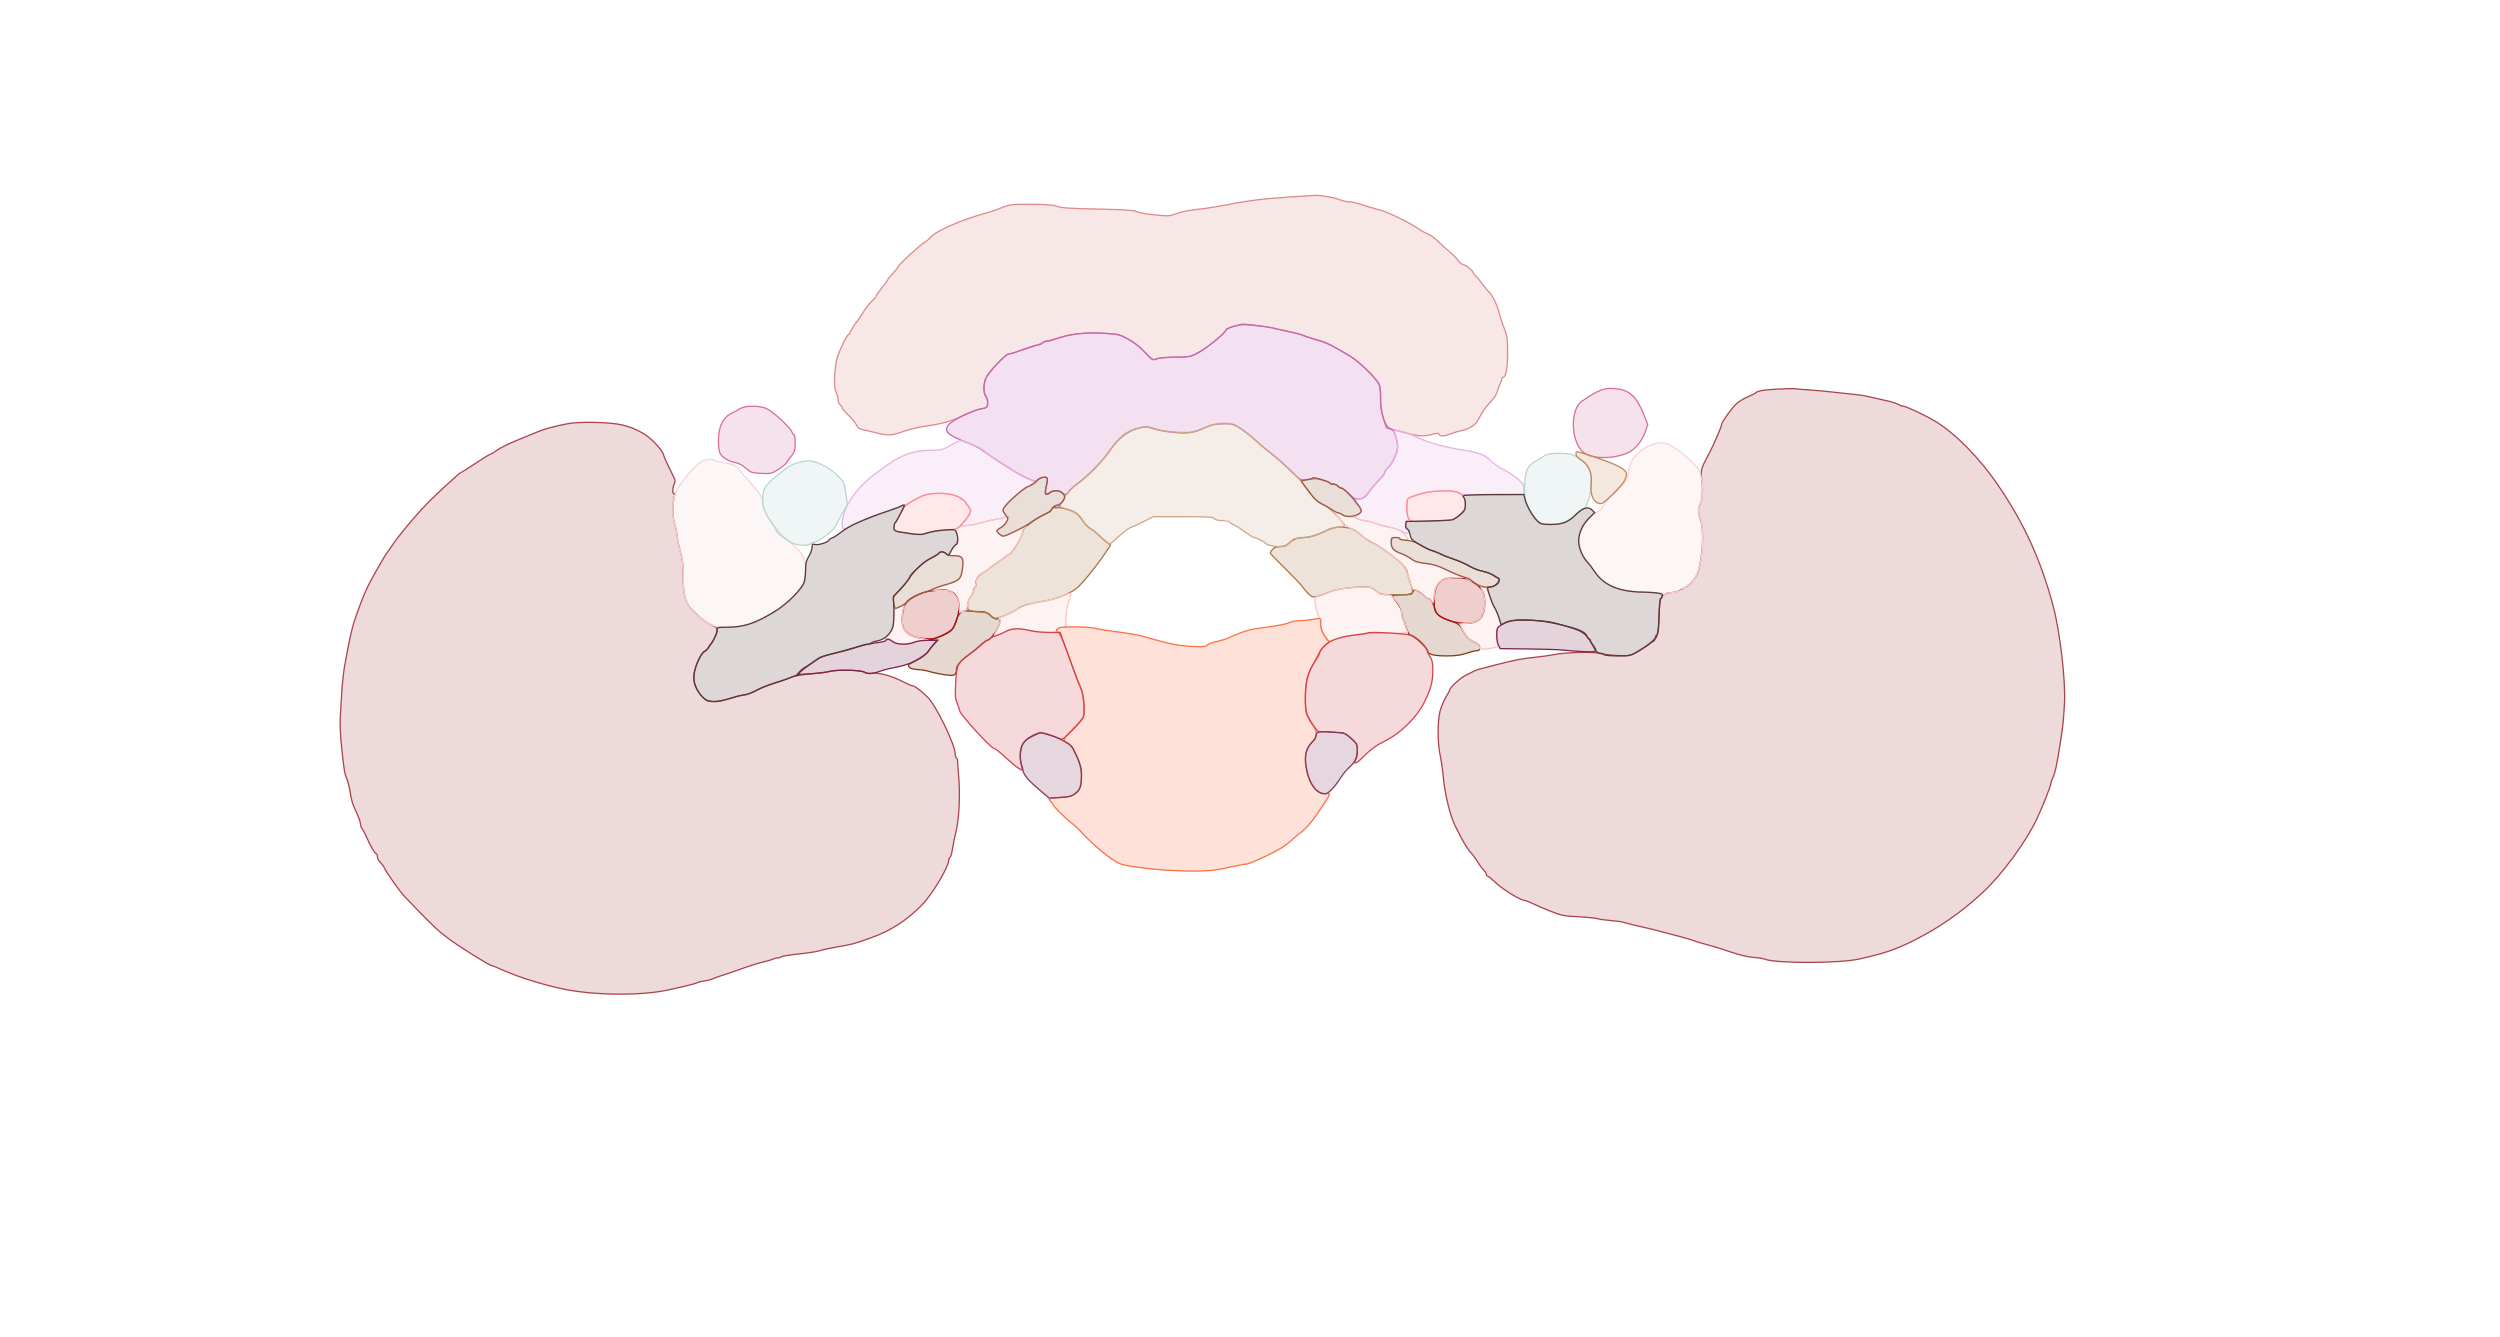 <svg xmlns="http://www.w3.org/2000/svg" width="1921" height="1027" viewBox="0 0 1921 1027" version="1.1">
    <path class="svg-region-V" d="M 988 151.566 C 967.931 152.971, 958.160 154.282, 936.500 158.477 C 932.100 159.329, 924 160.511, 918.500 161.103 C 913 161.695, 906.401 163.077, 903.837 164.175 C 900.080 165.783, 897.843 166.060, 892.337 165.599 C 881.948 164.728, 874.720 163.522, 872.472 162.284 C 871.194 161.580, 860.471 160.974, 843.472 160.644 C 822.613 160.240, 815.508 159.767, 812.124 158.561 C 808.857 157.395, 803.720 157, 791.844 157 C 777.109 157, 775.501 157.185, 769.970 159.513 C 766.686 160.895, 761.637 162.644, 758.750 163.401 C 739.735 168.382, 717.499 178.134, 714.684 182.727 C 714.235 183.459, 712.210 185.111, 710.184 186.398 C 705.915 189.109, 690 203.837, 690 205.077 C 690 205.537, 688.206 207.845, 686.012 210.207 C 683.819 212.568, 682.019 214.796, 682.012 215.158 C 682.006 215.520, 679.975 218.303, 677.500 221.341 C 675.025 224.379, 673 227.257, 673 227.736 C 673 228.216, 671.387 230.158, 669.415 232.054 C 667.443 233.949, 664.661 237.525, 663.233 240 C 661.805 242.475, 660.032 245.175, 659.293 246 C 657.126 248.422, 653 255.007, 653 256.044 C 653 256.570, 652.604 257, 652.119 257 C 650.714 257, 643.703 271.973, 642.772 276.960 C 640.855 287.235, 640.683 297.813, 642.376 301.379 C 643.269 303.262, 644 305.917, 644 307.279 C 644 308.641, 644.675 310.315, 645.500 311 C 646.325 311.685, 647 312.718, 647 313.297 C 647 313.876, 649.173 316.410, 651.828 318.930 C 654.484 321.449, 657.301 324.858, 658.088 326.505 C 659.185 328.800, 660.452 329.684, 663.510 330.288 C 665.704 330.721, 670.200 331.786, 673.500 332.654 C 681.981 334.884, 685.529 334.726, 693.500 331.759 C 697.350 330.326, 703.875 328.642, 708 328.017 C 724.869 325.463, 730.971 323.814, 740.101 319.344 C 745.239 316.829, 751.480 314.482, 753.971 314.129 C 758.214 313.527, 758.520 313.277, 758.819 310.172 C 758.996 308.333, 758.440 305.794, 757.569 304.464 C 755.617 301.485, 755.548 295.318, 757.418 290.872 C 759.198 286.639, 772.763 272, 774.906 272 C 776.965 272, 797.690 265.201, 801.154 263.388 C 802.614 262.625, 804.646 262, 805.668 262 C 806.691 262, 809.997 261.066, 813.014 259.924 C 821.656 256.654, 833.952 255.279, 847.607 256.056 C 859.042 256.707, 859.987 256.930, 866.927 260.620 C 871.856 263.241, 875.838 266.342, 879.197 270.176 C 884.935 276.723, 885.619 277.108, 889 275.684 C 890.375 275.105, 896.680 274.573, 903.012 274.501 C 913.997 274.377, 914.807 274.220, 920.710 271.074 C 927.340 267.540, 942 255.492, 942 253.576 C 942 252.939, 944.819 251.667, 948.264 250.749 C 953.529 249.346, 956.120 249.239, 964.514 250.075 C 970.006 250.622, 975.850 251.452, 977.500 251.919 C 979.150 252.386, 984.325 253.539, 989 254.481 C 993.675 255.422, 998.625 256.651, 1000 257.212 C 1003.720 258.728, 1013.079 261.712, 1016.500 262.472 C 1018.150 262.839, 1022.425 264.873, 1026 266.992 C 1029.575 269.111, 1034.900 272.255, 1037.834 273.979 C 1043.846 277.510, 1057.076 290.312, 1059.442 294.889 C 1060.529 296.990, 1060.939 300.261, 1060.799 305.701 C 1060.650 311.444, 1061.208 315.517, 1062.915 321.153 L 1065.234 328.805 1069.867 329.962 C 1072.415 330.599, 1077.724 331.992, 1081.664 333.060 C 1090.013 335.321, 1094.199 335.473, 1100.652 333.750 C 1104.396 332.750, 1105.416 332.750, 1105.749 333.750 C 1106.312 335.435, 1109.976 335.326, 1114.364 333.492 C 1116.348 332.663, 1120.139 331.520, 1122.788 330.952 C 1129.175 329.582, 1133.567 326.791, 1135.729 322.727 C 1139.402 315.825, 1141.622 312.637, 1145.649 308.477 C 1147.932 306.121, 1150.111 302.769, 1150.494 301.029 C 1150.876 299.289, 1151.818 296.658, 1152.588 295.183 C 1153.358 293.707, 1153.990 291.938, 1153.994 291.250 C 1153.997 290.563, 1154.395 290, 1154.879 290 C 1157.172 290, 1158.475 283.050, 1158.439 271 C 1158.408 260.429, 1158.061 257.681, 1156.193 253.194 C 1154.979 250.275, 1153.564 246.225, 1153.051 244.194 C 1150.823 235.384, 1147.718 228.284, 1144.663 225.015 C 1142.857 223.082, 1140.079 219.700, 1138.491 217.500 C 1136.902 215.300, 1134.792 212.772, 1133.801 211.883 C 1132.811 210.993, 1132 210.004, 1132 209.684 C 1132 208.237, 1127.140 204.073, 1124.752 203.474 C 1123.296 203.109, 1121.341 201.643, 1120.407 200.218 C 1119.473 198.792, 1117.537 196.634, 1116.104 195.422 C 1111.641 191.646, 1107.635 188.030, 1104 184.494 C 1102.075 182.622, 1098.700 180.351, 1096.500 179.447 C 1094.300 178.543, 1091.150 176.791, 1089.500 175.553 C 1084.398 171.728, 1066.789 163.089, 1061 161.572 C 1057.975 160.780, 1054.150 159.697, 1052.500 159.166 C 1042.013 155.794, 1038.895 155, 1036.150 155 C 1034.455 155, 1031.590 154.373, 1029.784 153.606 C 1025.468 151.773, 1015.391 149.965, 1010.440 150.135 C 1008.273 150.209, 998.175 150.853, 988 151.566" stroke="#dd8a8a" fill="#dd8a8a" fill-opacity="0.2" fill-rule="evenodd"/><path class="svg-region-SV" d="M 947.750 250.794 C 944.587 251.674, 942 252.915, 942 253.551 C 942 255.439, 928.433 266.660, 921.383 270.603 C 914.925 274.214, 914.703 274.259, 902.674 274.412 C 895.006 274.509, 889.659 275.034, 888.229 275.829 C 886.120 277.003, 885.512 276.630, 879.729 270.621 C 876.008 266.755, 870.760 262.661, 866.694 260.452 C 860.253 256.953, 859.236 256.718, 847.736 256.063 C 834.138 255.289, 822.244 256.605, 812.595 259.952 C 809.347 261.078, 805.689 262, 804.467 262 C 803.245 262, 801.685 262.675, 801 263.500 C 800.315 264.325, 799.023 264.998, 798.128 264.995 C 796.307 264.990, 788.908 267.323, 781.815 270.140 C 779.238 271.163, 776.257 272, 775.192 272 C 772.663 272, 759.507 285.850, 757.522 290.602 C 755.557 295.304, 755.546 302.689, 757.500 304.643 C 759.073 306.216, 759.489 310.722, 758.235 312.600 C 757.831 313.205, 755.681 313.937, 753.457 314.227 C 751.233 314.517, 745.030 316.887, 739.673 319.493 C 729.142 324.616, 725.895 328.066, 727.965 331.934 C 729.030 333.925, 735.693 337.417, 745.253 340.993 C 748.312 342.138, 752.319 344.172, 754.157 345.513 C 764.478 353.044, 781.083 363.597, 787.299 366.576 C 794.595 370.073, 797 370.698, 797 369.098 C 797 367.746, 802.522 366.086, 803.993 366.996 C 804.803 367.496, 805.039 368.746, 804.637 370.394 C 804.287 371.827, 803.764 374.012, 803.476 375.250 C 803.188 376.488, 803.386 378.157, 803.915 378.960 C 804.747 380.222, 805.135 380.188, 806.768 378.710 C 809.100 376.599, 814.324 376.480, 816 378.500 C 817.720 380.573, 819.729 380.376, 820.995 378.009 C 821.581 376.914, 824.634 374.134, 827.780 371.831 C 835.675 366.052, 847.894 353.631, 852.335 346.871 C 857.641 338.796, 864.608 332.665, 871.338 330.146 C 878.034 327.641, 881.534 327.471, 886.730 329.399 C 892.562 331.562, 907.456 333.298, 913.599 332.531 C 916.632 332.152, 922.006 330.488, 925.541 328.834 C 930.777 326.384, 933.410 325.796, 939.735 325.663 C 947.110 325.508, 947.778 325.683, 953.022 329.135 C 956.060 331.135, 961.469 335.421, 965.044 338.660 C 968.618 341.899, 973.333 345.870, 975.521 347.484 C 979.750 350.603, 984.892 355.172, 993.931 363.843 C 999.386 369.076, 999.592 369.172, 1004 368.514 C 1006.475 368.145, 1009.400 367.838, 1010.500 367.833 C 1013.632 367.818, 1022 370.245, 1022 371.168 C 1022 371.626, 1023.070 372, 1024.378 372 C 1025.685 372, 1027.315 372.675, 1028 373.500 C 1028.685 374.325, 1029.877 375, 1030.649 375 C 1031.421 375, 1034.081 377.028, 1036.559 379.507 C 1040.714 383.661, 1041.361 383.966, 1044.844 383.409 C 1047.910 382.919, 1049.226 381.928, 1051.828 378.152 C 1053.592 375.594, 1057.052 371.498, 1059.517 369.051 C 1061.983 366.604, 1064 363.972, 1064 363.202 C 1064 362.432, 1065.327 360.563, 1066.948 359.048 C 1070.091 356.112, 1073.999 347.182, 1073.999 342.932 C 1074 341.519, 1073.338 338.135, 1072.530 335.412 C 1071.369 331.504, 1070.447 330.230, 1068.154 329.364 C 1064.029 327.807, 1060.659 316.864, 1060.819 305.543 C 1060.885 300.853, 1060.423 296.584, 1059.709 295.303 C 1056.109 288.836, 1042.850 276.392, 1035.002 272.115 C 1033.372 271.227, 1029.161 268.852, 1025.643 266.837 C 1022.126 264.822, 1015.734 262.188, 1011.440 260.983 C 1007.146 259.778, 1002.253 258.204, 1000.566 257.485 C 998.880 256.765, 993.675 255.410, 989 254.473 C 984.325 253.536, 979.150 252.391, 977.500 251.930 C 974.725 251.154, 956.078 248.878, 954.289 249.097 C 953.855 249.150, 950.913 249.913, 947.750 250.794 M 810 389 C 808.827 389.758, 809.086 389.973, 811.191 389.985 C 812.671 389.993, 814.160 389.550, 814.500 389 C 815.289 387.723, 811.976 387.723, 810 389" stroke="#c666b5" fill="#c666b5" fill-opacity="0.2" fill-rule="evenodd"/><path class="svg-region-AAB" d="M 1085.513 454.958 C 1084.937 456.773, 1084.038 457, 1077.433 457 C 1073.345 457, 1070 457.415, 1070 457.923 C 1070 458.431, 1071.058 460.119, 1072.351 461.673 C 1075.511 465.472, 1077 468.442, 1077 470.948 C 1077 472.091, 1077.394 473.809, 1077.876 474.764 C 1078.357 475.719, 1079.544 479.054, 1080.513 482.176 C 1081.843 486.463, 1082.828 487.991, 1084.537 488.420 C 1087.337 489.123, 1097 498.295, 1097 500.249 C 1097 502.757, 1101.828 504, 1111.572 504 C 1118.487 504, 1122.589 503.459, 1126.740 502 C 1129.870 500.900, 1133.459 500, 1134.715 500 C 1136.230 500, 1136.995 499.410, 1136.985 498.250 C 1136.962 495.675, 1135.946 494.642, 1131.500 492.674 C 1128.398 491.300, 1126.811 489.622, 1124.433 485.201 C 1121.491 479.732, 1121.078 479.398, 1114.284 477 C 1105.784 473.999, 1103.258 471.903, 1102.368 467.113 C 1101.783 463.959, 1098.857 460.009, 1097.097 459.995 C 1096.769 459.993, 1095.124 458.700, 1093.441 457.123 C 1089.181 453.130, 1086.340 452.354, 1085.513 454.958 M 738.234 470.734 C 736.988 471.724, 735.481 474.296, 734.886 476.451 C 734.291 478.606, 733.077 481.479, 732.189 482.834 C 730.601 485.257, 722.389 489.552, 716.500 491.038 L 713.500 491.795 716.937 491.898 L 720.374 492 717.848 494.750 C 716.459 496.262, 714.397 498.850, 713.268 500.500 C 712.138 502.150, 708.244 505.075, 704.615 507 C 700.986 508.925, 698.020 510.725, 698.024 511 C 698.052 513.090, 700.439 514.265, 705.130 514.498 C 708.084 514.644, 711.850 515.235, 713.500 515.810 C 717.216 517.105, 727.730 519, 731.203 519 C 733.802 519, 735 517.421, 735 513.995 C 735 511.461, 739.316 506.559, 744.865 502.789 C 747.414 501.057, 751.295 497.921, 753.490 495.820 C 755.684 493.719, 757.962 492, 758.553 492 C 762.037 492, 770.502 477.546, 767.944 475.965 C 767.249 475.536, 766.186 475.375, 765.580 475.608 C 764.974 475.840, 762.993 474.673, 761.178 473.015 C 758.400 470.478, 757.054 469.998, 752.688 469.989 C 749.835 469.983, 745.925 469.744, 744 469.457 C 741.532 469.090, 739.832 469.466, 738.234 470.734" stroke="#7f3c1a" fill="#7f3c1a" fill-opacity="0.2" fill-rule="evenodd"/><path class="svg-region-APB" d="M 808 391.525 C 808 392.363, 806.763 393.500, 805.250 394.051 C 797.758 396.780, 786 405.551, 786 408.410 C 786 411.608, 777.397 425.911, 775.439 425.969 C 774.855 425.986, 773.469 426.846, 772.360 427.879 C 771.251 428.913, 768.578 430.889, 766.421 432.272 C 764.265 433.654, 761.600 435.621, 760.500 436.642 C 759.400 437.664, 756.828 439.382, 754.783 440.459 C 751.263 442.316, 749.195 446.167, 749.838 449.675 C 749.956 450.321, 749.591 451.135, 749.027 451.484 C 748.462 451.833, 748 453.010, 748 454.101 C 748 455.191, 747.155 456.991, 746.121 458.100 C 743.898 460.486, 742.645 466.867, 744.063 468.576 C 744.611 469.237, 748.246 469.958, 752.139 470.178 C 756.766 470.439, 759.613 471.084, 760.359 472.039 C 763.436 475.979, 764.335 476.052, 771.893 472.977 C 775.890 471.350, 780.275 469.143, 781.637 468.071 C 784.865 465.531, 791.578 463.480, 801.500 462.001 C 810.786 460.617, 820.751 456.862, 826.618 452.536 C 830.896 449.382, 841.802 436.129, 849.137 425.171 L 853.373 418.843 849.937 416.177 C 848.046 414.711, 845.375 412.345, 844 410.920 C 842.625 409.495, 839.925 407.386, 838 406.234 C 836.075 405.081, 833.628 402.657, 832.563 400.848 C 831.497 399.038, 829.516 396.529, 828.159 395.272 C 823.473 390.929, 808 388.053, 808 391.525 M 1021 406.817 C 1012.792 410.890, 1006.456 413, 1002.432 413 C 997.100 413, 993.735 414.237, 990.231 417.486 C 988.301 419.277, 986.400 420, 983.628 420 C 980.887 420, 979.182 420.637, 977.867 422.153 C 976.840 423.337, 975.995 424.575, 975.990 424.903 C 975.984 425.231, 980.822 430.265, 986.740 436.089 C 992.658 441.913, 998.516 447.988, 999.758 449.589 C 1003.669 454.630, 1004.444 455.501, 1006.690 457.374 C 1008.773 459.112, 1009.138 459.120, 1014.190 457.529 C 1017.110 456.610, 1020.400 455.443, 1021.500 454.937 C 1025.656 453.024, 1036.815 451.230, 1045.222 451.123 C 1053.556 451.017, 1054.096 451.145, 1057.354 454.006 C 1060.737 456.976, 1060.861 457, 1072.775 457 C 1086.809 457, 1086.925 456.909, 1083.874 448.278 C 1082.750 445.100, 1081.587 441.220, 1081.288 439.656 C 1080.990 438.092, 1079.325 435.392, 1077.588 433.656 C 1072.434 428.503, 1059.464 419.128, 1054.614 417.049 C 1052.133 415.985, 1048.616 413.692, 1046.801 411.954 C 1044.985 410.216, 1041.830 407.940, 1039.790 406.897 C 1035.038 404.467, 1025.813 404.428, 1021 406.817" stroke="#ac7444" fill="#ac7444" fill-opacity="0.2" fill-rule="evenodd"/><path class="svg-region-PC" d="M 933.249 326.058 C 930.910 326.519, 926.635 328.097, 923.749 329.564 C 919.318 331.817, 917.176 332.240, 910 332.279 C 901.143 332.327, 891.509 331.050, 884.248 328.865 C 880.818 327.833, 879.089 327.829, 875.290 328.845 C 864.690 331.680, 861.377 334.329, 851.326 348 C 844.291 357.570, 836.424 365.509, 827.854 371.688 C 823.532 374.804, 819.325 379.463, 817.637 383 C 817.244 383.825, 816.274 385.625, 815.482 387 C 814.073 389.448, 814.129 389.526, 818.154 390.725 C 825.679 392.967, 827.710 394.332, 831.620 399.771 C 833.754 402.740, 836.706 405.802, 838.180 406.575 C 839.655 407.347, 843.212 410.234, 846.087 412.990 C 848.961 415.745, 851.811 418, 852.421 418 C 853.031 418, 856.329 415.337, 859.749 412.083 C 863.169 408.829, 867.557 405.641, 869.501 405 C 871.446 404.358, 875.986 402.296, 879.591 400.416 L 886.145 397 908.950 397 C 928.001 397, 931.960 397.247, 933 398.500 C 933.791 399.454, 936 400, 939.063 400 C 941.714 400, 944.153 400.438, 944.483 400.973 C 944.814 401.509, 946.703 402.714, 948.682 403.653 C 950.660 404.592, 954.566 407.079, 957.362 409.180 C 960.158 411.281, 962.984 413, 963.642 413 C 964.975 413, 971.207 416.115, 972.020 417.187 C 973.128 418.650, 978.337 419.999, 982.815 419.984 C 986.579 419.971, 988.166 419.381, 990.886 416.984 C 992.748 415.343, 994.323 413.976, 994.386 413.946 C 994.448 413.916, 997.883 413.536, 1002.018 413.102 C 1007.435 412.532, 1011.690 411.289, 1017.240 408.656 C 1022.145 406.328, 1026.406 405, 1028.972 405 C 1031.226 405, 1033 404.517, 1033 403.904 C 1033 401.349, 1021.673 390.015, 1017.017 387.911 C 1012.213 385.740, 1008.256 381.712, 1002.192 372.821 C 998.856 367.929, 984.080 353.863, 975.500 347.412 C 972.750 345.344, 967.232 340.693, 963.237 337.076 C 950.851 325.862, 945.049 323.730, 933.249 326.058" stroke="#cda789" fill="#cda789" fill-opacity="0.2" fill-rule="evenodd"/><path class="svg-region-DB" d="M 1072.561 335.536 C 1073.352 338.166, 1074 341.438, 1074 342.806 C 1074 347.115, 1069.897 356.837, 1067.384 358.484 C 1066.079 359.339, 1064.393 361.493, 1063.639 363.270 C 1062.884 365.046, 1060.488 368.300, 1058.314 370.500 C 1056.140 372.700, 1052.932 376.362, 1051.186 378.638 C 1048.908 381.605, 1047.018 382.962, 1044.505 383.433 C 1040.316 384.219, 1040.149 385.130, 1043.607 388.336 C 1046.559 391.074, 1046.248 394.469, 1042.949 395.516 C 1038.663 396.877, 1042.490 399.273, 1051 400.557 C 1053.475 400.931, 1056.644 401.822, 1058.042 402.537 C 1059.441 403.252, 1063.463 404.359, 1066.980 404.996 C 1070.497 405.634, 1075.070 407.132, 1077.142 408.324 C 1080.248 410.112, 1081.135 410.261, 1082.204 409.179 C 1083.267 408.102, 1083.185 407.632, 1081.750 406.572 C 1079.587 404.974, 1079.483 401.674, 1081.542 399.965 C 1082.612 399.077, 1082.766 398.366, 1082.042 397.642 C 1081.469 397.069, 1081 393.595, 1081 389.921 C 1081 382.551, 1080.207 383.449, 1089.750 380.008 C 1098.320 376.918, 1116.009 376.207, 1121.039 378.750 C 1124.091 380.293, 1127.250 380.468, 1147.750 380.232 L 1171 379.963 1171 376.059 C 1171 372.645, 1170.404 371.641, 1166.250 368.050 C 1163.638 365.792, 1158.747 362.575, 1155.383 360.900 C 1152.018 359.226, 1147.520 356.069, 1145.387 353.885 C 1141.292 349.690, 1136.625 347.852, 1125.500 346.051 C 1108.231 343.255, 1096.324 339.853, 1086.318 334.857 C 1082.918 333.159, 1078.107 331.541, 1075.629 331.262 L 1071.122 330.754 1072.561 335.536 M 734.423 340.136 C 732.265 341.220, 728.925 342.982, 727 344.052 C 724.382 345.507, 721.559 345.997, 715.799 345.998 C 700.109 346.002, 691.105 349.760, 672.184 364.205 C 659.450 373.928, 650.718 385.543, 648.137 396.193 C 645.766 405.979, 647.044 408.260, 652.848 404.596 C 655.110 403.168, 657.406 402, 657.952 402 C 658.497 402, 661.543 400.824, 664.721 399.387 C 667.900 397.949, 674.775 395.299, 680 393.498 C 694.765 388.406, 699.642 386.391, 703.020 383.986 C 707.507 380.791, 714.317 379, 721.981 379 C 728.650 379, 738 381.390, 738 383.094 C 738 383.592, 738.689 384, 739.531 384 C 740.374 384, 741.363 384.788, 741.731 385.750 C 742.098 386.712, 743.209 388.372, 744.200 389.439 C 745.190 390.505, 746 391.802, 746 392.321 C 746 393.784, 741.785 400.293, 739.527 402.317 C 737.548 404.091, 737.646 404.123, 743.708 403.666 C 747.123 403.408, 751.848 402.518, 754.208 401.687 C 756.569 400.857, 761.763 399.647, 765.750 398.998 C 773.092 397.803, 774.558 396.538, 771.522 394.019 C 770.310 393.013, 770.265 392.375, 771.272 390.470 C 772.967 387.266, 787.692 374, 789.555 374 C 790.388 374, 792.205 373.257, 793.592 372.348 L 796.113 370.696 788.307 367.009 C 780.020 363.096, 761.182 351.166, 757 347.183 C 754.511 344.813, 752.216 343.633, 743.123 340.049 C 738.419 338.195, 738.286 338.196, 734.423 340.136" stroke="#e8b1e4" fill="#e8b1e4" fill-opacity="0.2" fill-rule="evenodd"/><path class="svg-region-IBl" d="M 716 453.987 C 711.674 454.454, 707.376 455.783, 703.151 457.959 C 695.919 461.684, 694.073 464.695, 693.320 473.999 C 692.460 484.631, 697.450 489.556, 710.171 490.632 C 716.944 491.204, 718.245 491.002, 723.777 488.520 C 731.287 485.149, 732.454 483.901, 734.992 476.524 C 738.682 465.797, 736.944 457.128, 730.568 454.464 C 726.849 452.910, 726.166 452.888, 716 453.987" stroke="#b10e0e" fill="#b10e0e" fill-opacity="0.2" fill-rule="evenodd"/><path class="svg-region-IBr" d="M 1108.190 446.026 C 1103.835 448.681, 1102 453.383, 1102 461.891 C 1102 467.858, 1102.357 469.270, 1104.509 471.829 C 1107.568 475.464, 1118.247 479.001, 1126.155 478.998 C 1136.698 478.995, 1140.764 474.587, 1140.924 462.984 C 1141.027 455.487, 1138.623 451.314, 1131.882 447.290 C 1127.127 444.452, 1125.626 444.074, 1119 444.043 C 1113.194 444.015, 1110.752 444.463, 1108.190 446.026" stroke="#b10e0e" fill="#b10e0e" fill-opacity="0.2" fill-rule="evenodd"/><path class="svg-region-MB" d="M 1027 395.129 C 1027 397.341, 1034.509 404.520, 1039.463 407.043 C 1042.233 408.453, 1046.220 411.271, 1048.321 413.304 C 1050.423 415.337, 1052.953 417, 1053.943 417 C 1055.992 417, 1071.187 427.538, 1076.304 432.506 C 1079.458 435.570, 1081.581 440.075, 1084.167 449.194 C 1084.988 452.087, 1085.842 453.026, 1088.107 453.524 C 1089.698 453.873, 1091 454.567, 1091 455.065 C 1091 455.564, 1092.912 457.216, 1095.250 458.736 C 1097.588 460.256, 1099.651 461.840, 1099.835 462.256 C 1100.610 464.003, 1102 461.633, 1102 458.563 C 1102 449.022, 1107.574 444.068, 1118.500 443.899 C 1125.222 443.795, 1125.361 443.744, 1122 442.626 C 1120.075 441.986, 1115.050 439.744, 1110.833 437.645 C 1105.258 434.869, 1101.051 433.564, 1095.415 432.865 C 1089.415 432.120, 1086.855 431.279, 1084.082 429.142 C 1082.112 427.623, 1078.593 425.775, 1076.263 425.035 C 1071.437 423.501, 1068.735 420.124, 1069.189 416.192 C 1069.449 413.945, 1070.054 413.447, 1072.853 413.179 C 1075.047 412.969, 1075.977 413.228, 1075.544 413.929 C 1075.121 414.614, 1076.166 415, 1078.441 415 C 1080.398 415, 1082 414.638, 1082 414.196 C 1082 413.754, 1080.449 411.889, 1078.553 410.052 C 1075.837 407.419, 1073.452 406.337, 1067.303 404.948 C 1063.011 403.978, 1057.700 402.488, 1055.500 401.636 C 1053.300 400.785, 1050.150 400.052, 1048.500 400.008 C 1046.850 399.965, 1044.375 399.286, 1043 398.500 C 1041.625 397.714, 1038.925 397.041, 1037 397.004 C 1035.075 396.967, 1032.626 396.276, 1031.559 395.468 C 1029.249 393.721, 1027 393.554, 1027 395.129 M 765 398.975 C 760.325 399.932, 754.056 401.455, 751.068 402.358 C 748.081 403.261, 743.988 404, 741.972 404 C 737.339 404, 733.970 406.686, 735.074 409.500 C 736.502 413.138, 736.030 416.357, 733.689 418.945 C 732.417 420.350, 730.852 422.738, 730.210 424.250 L 729.043 427 733.321 427 C 735.675 427, 738.140 427.540, 738.800 428.200 C 740.330 429.730, 740.333 434.728, 738.807 440.432 C 737.439 445.546, 735.742 446.667, 724.259 450.036 C 720.277 451.205, 716.779 452.549, 716.485 453.024 C 716.192 453.498, 719.101 453.800, 722.949 453.693 C 729.543 453.511, 730.124 453.677, 733.027 456.573 C 735.514 459.054, 736.222 460.747, 736.698 465.359 C 737.077 469.030, 737.682 470.880, 738.394 470.536 C 739.002 470.242, 740.255 469.732, 741.179 469.403 C 742.205 469.037, 743.120 467.192, 743.534 464.652 C 743.906 462.368, 744.971 459.600, 745.901 458.500 C 747.744 456.318, 749.467 451.521, 750.418 445.921 C 750.920 442.971, 751.772 441.962, 755.263 440.184 C 757.593 438.998, 761.023 436.671, 762.886 435.014 C 764.748 433.356, 766.548 431.999, 766.886 431.998 C 767.223 431.996, 769.075 430.647, 771 429 C 772.925 427.353, 774.878 426.004, 775.340 426.002 C 777.460 425.996, 785.997 411.818, 785.999 408.300 C 786 407.640, 786.784 406.661, 787.742 406.125 C 788.700 405.589, 789.262 404.929, 788.992 404.658 C 788.721 404.388, 784.900 405.912, 780.500 408.046 C 771.208 412.551, 769.969 412.728, 767.418 409.910 C 765.562 407.858, 765.563 407.793, 767.454 406.410 C 768.515 405.634, 769.710 405, 770.110 405 C 770.858 405, 775 398.760, 775 397.632 C 775 396.883, 775.630 396.798, 765 398.975 M 941.813 400.683 C 942.534 400.972, 943.397 400.936, 943.729 400.604 C 944.061 400.272, 943.471 400.036, 942.417 400.079 C 941.252 400.127, 941.015 400.364, 941.813 400.683 M 1127 444.713 C 1127.825 445.019, 1129.073 445.722, 1129.773 446.276 C 1130.725 447.029, 1130.887 446.869, 1130.416 445.641 C 1130.069 444.739, 1128.822 444.036, 1127.643 444.079 C 1126.180 444.133, 1125.976 444.334, 1127 444.713 M 1028.500 452.841 C 1024.650 453.666, 1021.274 454.673, 1020.998 455.079 C 1020.721 455.485, 1018.833 456.128, 1016.800 456.510 C 1010.197 457.748, 1009.643 458.668, 1011.051 466.052 C 1011.727 469.598, 1012.841 473.175, 1013.527 474 C 1014.212 474.825, 1014.763 477.444, 1014.750 479.820 C 1014.735 482.691, 1015.444 485.109, 1016.864 487.029 C 1018.039 488.619, 1019 490.339, 1019 490.853 C 1019 492.767, 1022.006 492.825, 1026.978 491.008 C 1034.926 488.103, 1049.009 486.497, 1066.272 486.528 C 1080.052 486.553, 1081.960 486.364, 1081.378 485.028 C 1081.011 484.188, 1080.198 481.609, 1079.571 479.298 C 1078.944 476.988, 1078.108 474.775, 1077.715 474.382 C 1077.322 473.988, 1077 472.362, 1077 470.768 C 1077 467.257, 1075.729 464.748, 1071.719 460.341 C 1069.204 457.578, 1067.961 457, 1064.526 457 C 1061.227 457, 1059.789 456.390, 1057.528 454.029 C 1054.736 451.115, 1054.500 451.061, 1045.091 451.199 C 1039.816 451.276, 1032.350 452.015, 1028.500 452.841 M 1138 451.308 C 1138 451.554, 1138.675 453.371, 1139.500 455.346 C 1142.329 462.116, 1140.909 471.858, 1136.488 476.011 C 1134.585 477.799, 1132.515 478.480, 1127.986 478.807 C 1124.694 479.046, 1122 479.517, 1122 479.854 C 1122 480.192, 1123.237 482.838, 1124.750 485.735 C 1126.966 489.978, 1128.332 491.341, 1131.784 492.751 C 1134.660 493.925, 1136.266 495.276, 1136.670 496.861 C 1137.235 499.074, 1137.593 499.180, 1142.386 498.555 C 1151.193 497.407, 1152.088 497.033, 1150.980 494.962 C 1150.441 493.955, 1150 490.696, 1150 487.719 C 1150 483.334, 1150.369 482.134, 1151.944 481.403 C 1153.866 480.510, 1153.866 480.436, 1151.895 474.640 C 1150.798 471.416, 1149.160 467.647, 1148.253 466.263 C 1147.346 464.879, 1145.681 460.991, 1144.552 457.623 C 1142.936 452.802, 1142.022 451.432, 1140.250 451.180 C 1139.013 451.005, 1138 451.062, 1138 451.308 M 815.500 458.338 C 812.750 459.613, 806.225 461.253, 801 461.982 C 792.085 463.227, 786.880 465.049, 778 470.031 C 776.075 471.111, 772.707 472.692, 770.516 473.544 C 767.538 474.702, 766.890 475.314, 767.949 475.969 C 769.120 476.692, 768.842 477.901, 766.346 482.938 C 762.957 489.775, 763.262 489.955, 771.342 485.876 C 777.055 482.992, 782.749 482.555, 790.794 484.385 C 794.700 485.273, 800.828 486, 804.412 486 C 809.906 486, 811.098 485.686, 812 484 C 812.701 482.690, 814.094 482, 816.035 482 L 819 482 819.008 475.750 C 819.012 472.313, 819.908 466.575, 821 463 C 822.092 459.425, 822.988 456.387, 822.992 456.250 C 823.017 455.438, 819.852 456.320, 815.500 458.338 M 690.250 466.745 C 687.211 468.258, 687 468.699, 687 473.532 C 687 479.898, 685.467 484.702, 682.364 488.055 C 679.629 491.010, 679.309 492.479, 681.591 491.604 C 682.466 491.268, 684.448 491.895, 685.995 492.997 C 689.448 495.455, 698.068 495.705, 703.346 493.500 C 705.320 492.675, 708.638 491.958, 710.718 491.906 C 713.789 491.830, 713.211 491.556, 707.640 490.449 C 699.255 488.782, 696.293 486.947, 694.302 482.179 C 692.801 478.588, 692.913 470.841, 694.525 466.750 C 695.360 464.630, 694.503 464.629, 690.250 466.745" stroke="#f9c6c6" fill="#f9c6c6" fill-opacity="0.2" fill-rule="evenodd"/><path class="svg-region-AP" d="M 1008 476.051 C 1005.525 476.491, 1001.250 476.888, 998.500 476.932 C 995.750 476.976, 992.369 477.603, 990.986 478.324 C 988.755 479.489, 982.041 480.784, 969.500 482.470 C 961.020 483.610, 958.289 484.271, 952 486.707 C 948.425 488.092, 945.050 489.544, 944.500 489.933 C 943.422 490.695, 937.351 492.514, 932.500 493.528 C 930.850 493.874, 928.724 494.855, 927.775 495.710 C 926.360 496.985, 924.204 497.167, 915.775 496.721 C 905.019 496.152, 898.444 494.799, 879 489.154 C 875.425 488.116, 866.425 486.503, 859 485.570 C 851.575 484.636, 843.925 483.454, 842 482.943 C 838.128 481.914, 828.846 481.440, 819.219 481.779 C 812.534 482.014, 810.113 483.899, 813.404 486.306 C 814.923 487.417, 818.734 496.870, 825.977 517.500 C 827.522 521.900, 829.724 527.525, 830.871 530 C 833.165 534.951, 833.858 548.528, 831.995 552.010 C 831.442 553.043, 827.788 557.020, 823.876 560.848 C 816.580 567.987, 816.143 569.344, 820.593 571.036 C 824.421 572.491, 831 587.650, 831 595.015 C 831 603.950, 830.091 606.829, 826.376 609.662 C 823.578 611.797, 821.615 612.308, 814.511 612.751 C 805.867 613.290, 804.820 613.775, 807.500 616 C 808.325 616.685, 809 617.630, 809 618.101 C 809 619.199, 818.529 628.697, 823.085 632.140 C 825.007 633.592, 827.686 635.996, 829.039 637.481 C 837.701 646.986, 849.525 657.342, 856.535 661.563 C 861.505 664.556, 863.491 665.037, 878.994 666.999 C 899.784 669.631, 926.308 670.139, 936.500 668.099 C 940.350 667.329, 946.425 666.062, 950 665.285 C 953.575 664.507, 957.312 663.874, 958.305 663.877 C 959.298 663.881, 966.055 661.025, 973.321 657.532 C 983.266 652.750, 988.013 649.799, 992.516 645.597 C 995.807 642.527, 998.813 640.011, 999.195 640.007 C 1000.074 639.998, 1007.811 631.775, 1009.915 628.613 C 1010.787 627.303, 1013.649 623.035, 1016.277 619.128 C 1022.707 609.566, 1022.773 609.311, 1018.713 609.785 C 1012.570 610.503, 1007.021 604.007, 1004.393 593.023 C 1001.842 582.362, 1002.949 576.132, 1008.485 570 C 1012.442 565.618, 1012.502 562.480, 1008.741 556.665 C 1003.575 548.676, 1002.999 546.619, 1003.012 536.203 C 1003.028 523.109, 1005.496 514.616, 1011.672 506.406 C 1012.953 504.704, 1014 502.588, 1014 501.704 C 1014 500.820, 1015.635 498.508, 1017.633 496.568 L 1021.267 493.039 1018.777 489.769 C 1015.711 485.742, 1014.603 482.484, 1014.863 478.250 C 1015.079 474.726, 1015.211 474.768, 1008 476.051" stroke="#fc7143" fill="#fc7143" fill-opacity="0.2" fill-rule="evenodd"/><path class="svg-region-LPl" d="M 775.686 484.017 C 774.138 484.481, 772.338 485.284, 771.686 485.800 C 771.034 486.317, 768.700 487.305, 766.500 487.996 C 764.300 488.687, 761.825 489.812, 761 490.496 C 760.175 491.180, 758.993 491.910, 758.372 492.120 C 757.752 492.329, 755.052 494.382, 752.372 496.681 C 749.693 498.981, 745.517 502.356, 743.093 504.181 C 735.666 509.774, 735.096 511.084, 734.356 524.249 C 733.819 533.801, 733.991 536.699, 735.275 539.749 C 736.144 541.812, 737.125 544.753, 737.455 546.284 C 738.134 549.433, 761.485 575, 763.682 575 C 764.434 575, 767.852 577.598, 771.275 580.773 C 783.195 591.828, 787.880 594.421, 785.162 588.457 C 783.391 584.569, 783.737 575.971, 785.826 571.984 C 787.144 569.470, 789.284 567.713, 793.515 565.671 L 799.378 562.843 805.439 564.533 C 808.773 565.462, 812.595 566.791, 813.933 567.485 C 816.233 568.679, 816.787 568.323, 824.156 560.904 C 828.441 556.590, 832.232 551.926, 832.580 550.539 C 833.826 545.571, 832.489 532.681, 830.225 527.856 C 828.149 523.430, 824.614 514.039, 817.762 494.750 L 814.655 486 806.077 485.984 C 801.360 485.976, 794.800 485.317, 791.500 484.520 C 784.821 482.907, 779.903 482.751, 775.686 484.017" stroke="#d2454f" fill="#d2454f" fill-opacity="0.2" fill-rule="evenodd"/><path class="svg-region-LPr" d="M 1051 486.302 C 1050.725 486.584, 1046.067 487.342, 1040.648 487.987 C 1025.504 489.788, 1017.676 493.801, 1013.680 501.811 C 1012.394 504.390, 1010.097 508.645, 1008.576 511.267 C 1007.055 513.889, 1005.183 518.389, 1004.417 521.267 C 1002.772 527.446, 1002.547 544.665, 1004.058 548.685 C 1006.116 554.156, 1012.444 562.940, 1013.951 562.415 C 1014.748 562.136, 1019.521 562.211, 1024.555 562.581 C 1033.577 563.243, 1033.776 563.314, 1038.355 567.518 C 1042.611 571.426, 1043 572.175, 1043 576.457 C 1043 579.028, 1042.521 582.027, 1041.935 583.121 C 1039.557 587.566, 1041.958 587.238, 1046.601 582.485 C 1053.123 575.808, 1057.085 572.921, 1065.744 568.538 C 1076.394 563.146, 1088.665 550.963, 1093.984 540.500 C 1099.409 529.829, 1101 524.098, 1101 515.223 C 1101 509.624, 1100.546 507.159, 1099.146 505.154 C 1098.126 503.694, 1097.015 501.375, 1096.678 500 C 1095.785 496.366, 1088.747 489.583, 1084.318 488.090 C 1080.574 486.827, 1051.983 485.293, 1051 486.302" stroke="#d2454f" fill="#d2454f" fill-opacity="0.2" fill-rule="evenodd"/><path class="svg-region-Ol" d="M 436.500 325.513 C 426.403 327.368, 417.797 329.722, 412.298 332.135 C 409.659 333.292, 402.746 336.147, 396.936 338.478 C 391.126 340.810, 384.421 344.131, 382.036 345.859 C 379.651 347.586, 377.316 349, 376.847 349 C 376.378 349, 371.240 352.150, 365.430 356 C 359.620 359.850, 354.622 363, 354.324 363 C 354.026 363, 352.818 363.865, 351.641 364.923 C 333.505 381.210, 327.094 387.553, 317.427 398.773 C 311.137 406.073, 304.306 414.623, 302.248 417.773 C 300.190 420.923, 298.250 423.725, 297.937 424 C 296.796 425.004, 287.123 441.703, 283.455 449 C 279.878 456.117, 276.071 465.778, 272.026 478 C 270.212 483.483, 267.372 496.870, 264.601 513 C 263.798 517.675, 262.867 526.675, 262.533 533 C 262.199 539.325, 261.706 547.875, 261.439 552 C 261.172 556.125, 261.636 566.025, 262.472 574 C 264.341 591.847, 264.813 594.707, 266.514 598.503 C 267.254 600.154, 268.389 604.654, 269.035 608.503 C 270.348 616.315, 270.601 617.112, 274.349 625.272 C 275.807 628.447, 277 632.011, 277 633.193 C 277 634.375, 277.591 636.053, 278.312 636.921 C 279.034 637.790, 280.492 640.525, 281.551 643 C 284.454 649.782, 288.058 656, 289.085 656 C 289.588 656, 290 657.055, 290 658.345 C 290 659.635, 290.952 661.547, 292.115 662.595 C 293.278 663.643, 294.627 665.400, 295.112 666.500 C 296.817 670.361, 307.135 684.956, 311.148 689.182 C 322.398 701.030, 335.611 714.243, 338.127 716.161 C 339.815 717.447, 342.390 719.450, 343.848 720.610 C 350.770 726.119, 376.119 742, 377.989 742 C 378.443 742, 381.893 743.409, 385.657 745.130 C 397.592 750.590, 417.997 756.983, 433.500 760.121 C 457.997 765.080, 494.624 765.180, 515 760.345 C 518.575 759.496, 524.340 758.173, 527.811 757.404 C 531.282 756.635, 534.915 755.581, 535.885 755.062 C 536.855 754.543, 539.485 753.896, 541.731 753.626 C 543.976 753.355, 546.643 752.675, 547.656 752.113 C 548.670 751.552, 551.750 750.439, 554.500 749.640 C 557.250 748.841, 564 746.530, 569.500 744.504 C 575 742.478, 582.425 740.144, 586 739.317 C 589.575 738.491, 593.281 737.406, 594.236 736.907 C 595.191 736.408, 596.852 736, 597.927 736 C 599.002 736, 600.110 735.631, 600.388 735.181 C 600.667 734.730, 606.656 733.764, 613.697 733.033 C 620.739 732.302, 628.075 731.160, 630 730.495 C 631.925 729.830, 638 728.514, 643.500 727.569 C 655.217 725.557, 656.441 725.227, 669.182 720.645 C 684.812 715.025, 697.188 707.008, 708.771 695 C 716.578 686.907, 729 666.003, 729 660.959 C 729 659.973, 729.437 659.017, 729.972 658.833 C 730.506 658.650, 731.397 655.575, 731.951 652 C 732.505 648.425, 733.697 642.575, 734.598 639 C 736.898 629.880, 737.855 611.567, 736.741 598 C 736.221 591.675, 735.813 585.721, 735.834 584.770 C 735.855 583.818, 735.451 582.779, 734.936 582.461 C 734.421 582.142, 734 580.781, 734 579.434 C 734 572.293, 719.029 541.534, 712.616 535.500 C 706.666 529.901, 702.788 527, 701.256 527 C 700.535 527, 696.920 525.431, 693.223 523.514 C 684.993 519.246, 674.945 516.593, 670.002 517.384 C 667.563 517.774, 665.699 517.484, 664.420 516.516 C 662.145 514.795, 642.651 514.415, 637 515.981 C 635.075 516.515, 628.441 517.394, 622.259 517.936 C 616.076 518.477, 610.019 519.455, 608.799 520.108 C 607.578 520.761, 601.762 522.775, 595.873 524.583 C 589.985 526.390, 583.291 529.054, 580.998 530.501 C 578.706 531.948, 574.501 533.512, 571.655 533.975 C 568.809 534.438, 563.785 535.718, 560.490 536.820 C 546.322 541.559, 540.126 539.439, 534.832 528.044 C 533.249 524.636, 532.888 522.371, 533.297 518.410 C 533.925 512.326, 538.330 502.429, 541.061 500.967 C 544.101 499.340, 551 488.217, 551 484.943 C 551 482.556, 550.365 481.762, 547.500 480.565 C 542.931 478.655, 537.517 474.643, 532.285 469.287 C 526.562 463.430, 525 457.775, 525 442.924 C 525 434.111, 524.514 429.637, 523.038 424.855 C 521.958 421.360, 520.791 415.800, 520.443 412.500 C 520.095 409.200, 519.142 404.653, 518.325 402.394 C 516.738 398.012, 516.826 384.154, 518.462 380.586 C 519.092 379.213, 519.009 378.876, 518.170 379.395 C 516.623 380.351, 516.593 374.628, 518.131 371.755 C 519.013 370.108, 518.921 368.965, 517.717 366.571 C 512.704 356.610, 510.241 351.197, 509.675 348.893 C 509.322 347.459, 506.416 343.594, 503.217 340.304 C 496.485 333.382, 487.920 328.756, 477.500 326.414 C 468.315 324.350, 445.554 323.850, 436.500 325.513" stroke="#aa444d" fill="#aa444d" fill-opacity="0.2" fill-rule="evenodd"/><path class="svg-region-Or" d="M 1365.500 298.991 C 1354.405 299.634, 1350.277 300.382, 1349 301.980 C 1348.725 302.324, 1346.025 303.640, 1343 304.904 C 1339.975 306.169, 1335.992 308.620, 1334.149 310.352 C 1330.518 313.764, 1323 324.256, 1323 325.911 C 1323 327.380, 1316.605 342.260, 1313.506 348 C 1307.200 359.683, 1306.734 361.200, 1307.526 367.444 C 1308.646 376.262, 1308.271 383.575, 1306.528 386.946 C 1304.617 390.642, 1304.594 393.902, 1306.447 398.730 C 1309.571 406.873, 1308.521 428.524, 1304.433 440.218 C 1301.880 447.522, 1291.994 455.037, 1284.563 455.324 C 1282.053 455.421, 1280 455.837, 1280 456.250 C 1280 456.663, 1279.325 457, 1278.500 457 C 1277.675 457, 1277 457.675, 1277 458.500 C 1277 459.325, 1276.594 460, 1276.098 460 C 1275.602 460, 1275.040 466.150, 1274.848 473.667 C 1274.599 483.455, 1274.145 487.452, 1273.250 487.750 C 1272.563 487.979, 1272 488.774, 1272 489.516 C 1272 491.281, 1264.981 496.930, 1257.796 500.949 C 1252.301 504.022, 1251.749 504.124, 1242.796 503.725 C 1237.683 503.498, 1231.475 502.745, 1229 502.053 C 1223.907 500.629, 1203.213 501.200, 1194 503.020 C 1190.975 503.617, 1184.675 504.502, 1180 504.987 C 1169.466 506.080, 1163.842 507.147, 1150.763 510.532 C 1145.118 511.993, 1139.147 513.524, 1137.493 513.934 C 1135.839 514.344, 1133.589 515.166, 1132.493 515.760 C 1131.397 516.353, 1128.565 517.780, 1126.201 518.929 C 1122.185 520.881, 1114 528.373, 1114 530.096 C 1114 530.520, 1112.664 533.035, 1111.032 535.684 C 1109.400 538.333, 1107.375 543.182, 1106.532 546.460 C 1104.529 554.252, 1104.560 570.848, 1106.594 580.185 C 1107.471 584.208, 1108.567 591.775, 1109.031 597 C 1110.160 609.743, 1114.142 626.352, 1117.949 634.206 C 1123.258 645.157, 1127.290 652.099, 1130.075 655.080 C 1131.742 656.865, 1134.211 660.211, 1135.562 662.516 C 1136.913 664.821, 1138.914 667.517, 1140.009 668.508 C 1141.104 669.499, 1142 670.915, 1142 671.655 C 1142 672.395, 1142.365 673, 1142.812 673 C 1143.258 673, 1146.520 675.681, 1150.062 678.958 C 1155.737 684.210, 1168.828 692, 1171.978 692 C 1172.584 692, 1174.811 692.883, 1176.928 693.963 C 1179.044 695.043, 1185.213 697.704, 1190.638 699.876 C 1199.598 703.465, 1201.598 703.881, 1212.500 704.429 C 1219.100 704.760, 1225.850 705.434, 1227.500 705.926 C 1229.150 706.417, 1233.946 707.076, 1238.158 707.389 C 1242.370 707.703, 1246.870 708.371, 1248.158 708.875 C 1249.446 709.378, 1255 710.765, 1260.500 711.957 C 1266 713.148, 1274.550 715.261, 1279.500 716.651 C 1284.450 718.042, 1290.075 719.536, 1292 719.972 C 1293.925 720.408, 1298.200 721.699, 1301.500 722.840 C 1304.800 723.981, 1310.200 725.587, 1313.500 726.409 C 1316.800 727.231, 1324.225 729.544, 1330 731.549 C 1336.316 733.742, 1343.090 735.365, 1347 735.623 C 1350.575 735.859, 1354.625 736.490, 1356 737.026 C 1364.672 740.407, 1413.150 740.343, 1428.500 736.931 C 1448.031 732.589, 1456.273 729.794, 1470.500 722.687 C 1490.133 712.880, 1506.937 701.162, 1523.852 685.483 C 1538.230 672.157, 1556.950 646.662, 1565.100 629.310 C 1569.734 619.441, 1576 603.495, 1576 601.568 C 1576 600.875, 1576.674 598.957, 1577.497 597.307 C 1579.223 593.848, 1580.331 588.610, 1583.169 570.500 C 1585.232 557.330, 1585.358 556.156, 1586.319 541 C 1587.401 523.948, 1582.942 485.325, 1577.604 465.500 C 1568.001 429.841, 1555.359 402.181, 1535.098 372.500 C 1520.931 351.747, 1502.372 332.925, 1486.884 323.602 C 1479.569 319.199, 1464.181 312, 1462.084 312 C 1461.183 312, 1459.557 311.402, 1458.473 310.671 C 1457.388 309.940, 1452.900 308.582, 1448.500 307.652 C 1444.100 306.723, 1438.475 305.447, 1436 304.817 C 1433.525 304.187, 1429.925 303.556, 1428 303.415 C 1426.075 303.274, 1418.650 302.466, 1411.500 301.620 C 1404.350 300.775, 1394.675 299.871, 1390 299.612 C 1385.325 299.352, 1380.600 298.950, 1379.500 298.718 C 1378.400 298.486, 1372.100 298.609, 1365.500 298.991" stroke="#aa444d" fill="#aa444d" fill-opacity="0.2" fill-rule="evenodd"/><path class="svg-region-Pl" d="M 538.652 354.891 C 531.988 359.284, 521.668 372.214, 518.802 379.759 C 516.607 385.540, 516.407 397.377, 518.414 402.730 C 519.192 404.803, 520.085 409.200, 520.400 412.500 C 520.715 415.800, 521.875 421.425, 522.979 425 C 524.520 429.993, 524.986 434.331, 524.992 443.712 C 525.004 461.760, 527.459 467.015, 540.250 476.362 C 546.189 480.701, 550.345 482.001, 558.218 481.983 C 571.940 481.950, 582.308 478.385, 598 468.304 C 605.561 463.446, 616.745 451.578, 617.992 447.087 C 618.540 445.114, 618.991 440.783, 618.994 437.462 C 619.003 428.535, 616.278 423.958, 606.233 416.027 C 595.383 407.461, 586 393.481, 586 385.883 C 586 382.049, 584.876 380.358, 574.194 368.124 C 571.612 365.167, 568.375 361.439, 567 359.839 C 564.994 357.505, 563.234 356.730, 558.098 355.919 C 554.576 355.362, 550.893 354.478, 549.913 353.954 C 547.049 352.420, 541.727 352.863, 538.652 354.891" stroke="#f9d3d3" fill="#f9d3d3" fill-opacity="0.2" fill-rule="evenodd"/><path class="svg-region-Pr" d="M 1267.284 342.486 C 1257.194 347.072, 1251 355.528, 1251 364.717 C 1251 367.223, 1248.385 371.974, 1246.278 373.298 C 1242.230 375.839, 1234.072 384.514, 1232.545 387.900 C 1231.379 390.486, 1229.696 392.298, 1227.685 393.131 C 1223.216 394.982, 1218.200 399.709, 1215.721 404.405 C 1211.299 412.783, 1213.395 426.536, 1220.003 432.500 C 1221.222 433.600, 1223.751 436.805, 1225.622 439.623 C 1231.756 448.856, 1240.899 453.388, 1255.500 454.434 C 1271.723 455.596, 1276.475 456.048, 1278.250 456.595 C 1279.213 456.892, 1280 456.669, 1280 456.099 C 1280 455.529, 1280.599 455.293, 1281.331 455.574 C 1282.880 456.168, 1292.200 454.237, 1292.975 453.161 C 1293.264 452.760, 1295.579 450.754, 1298.120 448.702 C 1301.842 445.697, 1303.143 443.762, 1304.818 438.736 C 1307.497 430.696, 1308.457 422.840, 1308.220 410.893 C 1308.095 404.606, 1307.508 400.285, 1306.521 398.393 C 1304.642 394.791, 1304.586 390.718, 1306.366 387.200 C 1309.347 381.309, 1309.122 371.090, 1305.808 361.880 C 1304.479 358.188, 1289.661 345.032, 1283.744 342.290 C 1277.570 339.430, 1273.912 339.473, 1267.284 342.486" stroke="#f9d3d3" fill="#f9d3d3" fill-opacity="0.2" fill-rule="evenodd"/><path class="svg-region-DLl" d="M 612.529 355.664 C 609.795 356.503, 606.195 358.284, 604.529 359.622 C 602.863 360.960, 599.025 363.982, 596 366.337 C 587.994 372.571, 586 375.981, 586 383.436 C 586 389.934, 587.149 392.986, 592.681 401.182 C 594.400 403.729, 596.081 406.642, 596.417 407.656 C 597.042 409.539, 602.915 414.111, 608.744 417.250 C 612.181 419.101, 621.473 419.662, 622.452 418.077 C 622.766 417.569, 624.366 416.859, 626.009 416.498 C 630.530 415.505, 640.407 407.769, 642.332 403.713 C 643.258 401.761, 645.636 397.314, 647.615 393.831 L 651.214 387.500 649.947 379 C 648.703 370.655, 648.583 370.404, 643.341 365.209 C 637.251 359.173, 626.870 353.961, 621.157 354.070 C 619.146 354.108, 615.263 354.826, 612.529 355.664" stroke="#b7d6d3" fill="#b7d6d3" fill-opacity="0.2" fill-rule="evenodd"/><path class="svg-region-DLr" d="M 1190.121 348.944 C 1188.262 349.415, 1186.462 350.183, 1186.121 350.650 C 1185.779 351.118, 1183.293 352.612, 1180.596 353.971 C 1173.650 357.470, 1171.575 362.284, 1171.532 375 C 1171.503 383.526, 1171.802 385.115, 1174.444 390.500 C 1176.063 393.800, 1178.739 397.962, 1180.390 399.750 C 1183.274 402.872, 1183.693 403, 1191.047 403 C 1200.978 403, 1204.420 401.763, 1210.500 396.011 C 1213.250 393.408, 1216.287 391.006, 1217.250 390.671 C 1218.213 390.337, 1219 389.358, 1219 388.496 C 1219 387.635, 1219.637 385.933, 1220.415 384.715 C 1221.193 383.497, 1222.144 378.586, 1222.529 373.801 C 1223.442 362.437, 1221.383 357.603, 1213.361 352.277 C 1208.621 349.129, 1207.099 348.661, 1200.736 348.393 C 1196.756 348.225, 1191.979 348.473, 1190.121 348.944" stroke="#b7d6d3" fill="#b7d6d3" fill-opacity="0.2" fill-rule="evenodd"/><path class="svg-region-OGl" d="M 570.500 313.229 C 568.850 313.818, 567.275 314.595, 567 314.957 C 566.725 315.318, 565.150 316.171, 563.500 316.852 C 558.614 318.870, 555.418 322.325, 553.656 327.496 C 551.788 332.980, 551.477 343.200, 553.042 347.690 C 554.233 351.106, 559.500 354.458, 565.402 355.554 C 567.736 355.988, 570.874 357.698, 573.210 359.809 C 576.835 363.083, 577.670 363.367, 584.808 363.746 C 592.108 364.133, 592.776 363.984, 597.916 360.827 C 600.894 358.997, 603.819 356.601, 604.416 355.503 C 605.012 354.405, 606.737 352.027, 608.250 350.218 C 610.627 347.376, 611 346.054, 611 340.465 C 611 336.909, 610.587 334, 610.083 334 C 609.579 334, 608.792 332.899, 608.333 331.553 C 607.875 330.207, 603.797 325.763, 599.272 321.677 C 593.174 316.172, 589.888 313.958, 586.579 313.124 C 581.127 311.751, 574.518 311.794, 570.500 313.229" stroke="#d66e9d" fill="#d66e9d" fill-opacity="0.2" fill-rule="evenodd"/><path class="svg-region-OGr" d="M 1230 299.882 C 1225.979 301.477, 1221.895 303.860, 1215.387 308.410 C 1206.796 314.415, 1206.866 337.377, 1215.503 346.562 C 1221.244 352.667, 1238.499 353.351, 1250.772 347.960 C 1256.475 345.454, 1261.962 338.757, 1264.412 331.314 L 1266.118 326.128 1262.992 318.320 C 1257.432 304.437, 1251.933 299.511, 1241 298.624 C 1236.134 298.229, 1233.369 298.546, 1230 299.882" stroke="#d66e9d" fill="#d66e9d" fill-opacity="0.2" fill-rule="evenodd"/><path class="svg-region-OLr" d="M 1211 348.871 C 1211 350.227, 1212.379 351.845, 1214.880 353.424 C 1220.758 357.135, 1223.437 363.422, 1222.664 371.696 C 1221.780 381.162, 1224.769 387, 1230.499 387 C 1231.395 387, 1235.722 383.430, 1240.115 379.067 C 1247.884 371.350, 1250.686 366.538, 1249.459 363.023 C 1248.497 360.268, 1241.695 356.793, 1228.500 352.314 C 1210.732 346.282, 1211 346.335, 1211 348.871" stroke="#c4875d" fill="#c4875d" fill-opacity="0.2" fill-rule="evenodd"/><path class="svg-region-VOC" d="M 1098.436 377.993 C 1093.287 378.749, 1087.317 380.445, 1083.250 382.308 C 1081.248 383.225, 1081 384.065, 1081 389.946 C 1081 394.310, 1081.529 397.310, 1082.557 398.778 C 1084.091 400.968, 1084.363 400.992, 1100.307 400.371 C 1115.658 399.773, 1116.682 399.606, 1120 397.156 C 1125.584 393.034, 1126.002 392.380, 1125.967 387.821 C 1125.929 382.967, 1123.726 379.607, 1119.536 378.014 C 1116.546 376.877, 1106.107 376.867, 1098.436 377.993 M 710.828 380.327 C 708.808 380.972, 704.433 383.075, 701.107 385 C 695.889 388.019, 694.625 389.361, 691.904 394.768 C 690.169 398.216, 688.356 401.280, 687.875 401.577 C 687.394 401.875, 687 403.433, 687 405.040 C 687 408.317, 686.684 408.192, 699.583 410.037 C 706.569 411.036, 708.334 410.965, 712.583 409.519 C 715.287 408.599, 721.485 407.586, 726.356 407.268 C 735.196 406.691, 735.220 406.682, 739.477 402.365 C 741.822 399.985, 744.307 396.674, 744.997 395.006 C 746.132 392.267, 746.002 391.612, 743.658 388.237 C 740.623 383.869, 738.008 382.005, 732.500 380.282 C 727.546 378.732, 715.743 378.757, 710.828 380.327" stroke="#ff8f93" fill="#ff8f93" fill-opacity="0.2" fill-rule="evenodd"/><path class="svg-region-OABl" d="M 680.805 492.086 C 680.606 492.683, 677.054 493.551, 672.911 494.016 C 668.769 494.480, 661.132 496.198, 655.940 497.834 C 650.748 499.469, 642.917 501.624, 638.538 502.624 C 633.012 503.884, 629.288 505.424, 626.366 507.654 C 624.050 509.422, 620.882 511.527, 619.325 512.332 C 617.769 513.137, 615.596 514.807, 614.498 516.044 L 612.500 518.292 623 517.684 C 628.775 517.349, 635.072 516.608, 636.993 516.037 C 642.454 514.416, 660.556 514.719, 663.979 516.489 C 667.073 518.089, 671.099 517.780, 677 515.490 C 678.925 514.744, 684.550 513.388, 689.500 512.477 C 699.526 510.634, 710.486 505.030, 713.564 500.175 C 714.496 498.704, 716.410 496.262, 717.817 494.750 L 720.374 492 713.155 492 C 709 492, 704.412 492.637, 702.346 493.500 C 697.169 495.663, 689.089 495.416, 686 493 C 683.188 490.800, 681.342 490.475, 680.805 492.086" stroke="#81244d" fill="#81244d" fill-opacity="0.2" fill-rule="evenodd"/><path class="svg-region-OABr" d="M 1162.500 476.891 C 1159.750 477.287, 1155.832 478.712, 1153.792 480.056 C 1150.263 482.382, 1150.084 482.765, 1150.078 488 C 1150.074 491.025, 1150.680 494.601, 1151.426 495.946 L 1152.780 498.392 1174.140 498.661 C 1185.888 498.809, 1197.525 499.160, 1200 499.442 C 1202.475 499.723, 1209.338 500.252, 1215.250 500.618 C 1227.112 501.352, 1228.024 500.842, 1224 495.727 C 1222.900 494.329, 1222 492.693, 1222 492.092 C 1222 491.492, 1221.580 491, 1221.067 491 C 1220.554 491, 1219.862 490.140, 1219.528 489.089 C 1218.622 486.235, 1214.520 483.966, 1206.599 481.939 C 1202.694 480.940, 1197.123 479.457, 1194.219 478.644 C 1187.951 476.888, 1169.562 475.872, 1162.500 476.891" stroke="#81244d" fill="#81244d" fill-opacity="0.2" fill-rule="evenodd"/><path class="svg-region-SOTl" d="M 800.301 367.080 C 799.092 367.530, 797.151 368.849, 795.989 370.011 C 794.827 371.173, 791.991 372.961, 789.688 373.983 C 785.421 375.876, 773.148 386.869, 771.244 390.503 C 770.405 392.103, 770.666 393.097, 772.539 395.447 C 774.804 398.287, 774.826 398.487, 773.192 401.286 C 772.261 402.880, 770.263 404.830, 768.750 405.618 C 767.237 406.406, 766 407.420, 766 407.871 C 766 409.071, 769.458 412, 770.875 412 C 773.035 412, 787.362 404.894, 792 401.523 C 794.475 399.724, 799.037 397.061, 802.139 395.606 C 805.275 394.134, 807.991 392.144, 808.258 391.121 C 808.523 390.110, 809.934 388.982, 811.395 388.616 C 814.727 387.780, 818 384.578, 818 382.155 C 818 377.706, 810.705 375.396, 806.559 378.532 C 803.570 380.793, 802.711 380.303, 803.434 376.750 C 805.123 368.444, 805.171 367.280, 803.843 366.774 C 803.104 366.493, 801.511 366.631, 800.301 367.080 M 721.488 425.019 C 721.142 425.579, 718.673 427.145, 716.003 428.499 C 713.332 429.852, 709.877 432.119, 708.324 433.536 C 700.411 440.758, 699 442.274, 699 443.562 C 699 444.333, 696.049 448.091, 692.442 451.914 C 686.137 458.598, 685.911 459.013, 686.573 462.683 C 686.953 464.782, 687.453 466.834, 687.686 467.243 C 688.217 468.174, 695.198 464.672, 696.902 462.618 C 698.851 460.270, 705.998 456.366, 711 454.917 C 713.475 454.200, 716.400 453.097, 717.500 452.465 C 718.600 451.833, 721.525 450.748, 724 450.055 C 737.931 446.150, 738.644 445.479, 739.723 435.269 C 740.439 428.492, 739.226 427, 733 427 C 729.993 427, 727.787 426.448, 727 425.500 C 725.576 423.784, 722.422 423.509, 721.488 425.019" stroke="#995b45" fill="#995b45" fill-opacity="0.2" fill-rule="evenodd"/><path class="svg-region-SOTr" d="M 1008.759 367.223 C 1008.593 367.721, 1006.554 368.384, 1004.228 368.696 C 1001.903 369.008, 1000 369.433, 1000 369.640 C 1000 370.153, 1004.760 376.633, 1008.855 381.696 C 1010.700 383.978, 1013.625 386.410, 1015.355 387.102 C 1017.085 387.794, 1020.381 389.629, 1022.680 391.180 C 1024.979 392.731, 1027.454 394.014, 1028.180 394.032 C 1028.906 394.049, 1030.374 394.724, 1031.441 395.532 C 1035.326 398.470, 1046 396.146, 1046 392.362 C 1046 389.436, 1033.199 375, 1030.605 375 C 1029.857 375, 1028.685 374.325, 1028 373.500 C 1027.315 372.675, 1025.723 372, 1024.461 372 C 1023.199 372, 1022.017 371.663, 1021.833 371.250 C 1021.280 370.004, 1009.084 366.247, 1008.759 367.223 M 1069 416.845 C 1069 421.356, 1070.770 423.302, 1076.816 425.435 C 1079.135 426.253, 1082.551 428.081, 1084.408 429.498 C 1086.983 431.462, 1089.623 432.279, 1095.530 432.942 C 1101.415 433.602, 1105.223 434.777, 1111.387 437.834 C 1115.849 440.048, 1121.525 442.417, 1124 443.099 C 1126.475 443.782, 1129.400 445.080, 1130.500 445.985 C 1134.813 449.534, 1137.955 450.906, 1142.284 451.130 C 1147.384 451.394, 1152 449.033, 1152 446.161 C 1152 443.824, 1145.787 440.362, 1138.970 438.900 C 1136.034 438.271, 1131.578 436.493, 1129.066 434.951 C 1126.555 433.408, 1121.125 431.006, 1117 429.614 C 1112.875 428.221, 1107.717 426.163, 1105.539 425.041 C 1103.360 423.918, 1100.885 422.999, 1100.039 422.997 C 1099.192 422.996, 1095.800 421.345, 1092.500 419.329 C 1087.960 416.555, 1085.104 415.553, 1080.765 415.212 C 1077.610 414.964, 1075.274 414.365, 1075.574 413.881 C 1075.873 413.396, 1074.516 413, 1072.559 413 C 1069.097 413, 1069 413.105, 1069 416.845" stroke="#995b45" fill="#995b45" fill-opacity="0.2" fill-rule="evenodd"/><path class="svg-region-BPCl" d="M 792.500 565.773 C 784.069 570.371, 782.084 577.456, 785.517 590.703 C 786.916 596.099, 789.746 599.413, 801.203 609.074 L 806.147 613.243 814.488 612.805 C 821.567 612.434, 823.352 611.969, 826.279 609.736 C 830.110 606.814, 831 604.017, 831 594.897 C 831 589.356, 829.500 584.808, 824.439 575 C 822.916 572.050, 815.863 567.889, 807.556 565.039 C 799.915 562.418, 798.529 562.485, 792.500 565.773" stroke="#83385f" fill="#83385f" fill-opacity="0.2" fill-rule="evenodd"/><path class="svg-region-BPCr" d="M 1012.250 563.100 C 1011.563 563.815, 1011 565.132, 1011 566.026 C 1011 566.920, 1009.817 568.742, 1008.371 570.076 C 1003.166 574.876, 1001.875 581.600, 1004.124 592.201 C 1006.425 603.041, 1011.924 610, 1018.193 610 C 1020.712 610, 1025.137 605.365, 1030.580 597.026 C 1032.186 594.565, 1034.985 591.235, 1036.801 589.627 C 1041.271 585.668, 1043 581.990, 1043 576.441 C 1043 572.166, 1042.610 571.423, 1038.250 567.402 C 1035.196 564.586, 1032.572 563.018, 1030.901 563.011 C 1029.471 563.005, 1024.971 562.730, 1020.901 562.400 C 1015.481 561.960, 1013.165 562.147, 1012.250 563.100" stroke="#83385f" fill="#83385f" fill-opacity="0.2" fill-rule="evenodd"/><path class="svg-region-OVl" d="M 692 389 C 691.175 389.533, 686.900 391.157, 682.500 392.608 C 664.322 398.606, 652.192 404.146, 645.500 409.508 C 643.300 411.271, 640.487 413.033, 639.250 413.424 C 638.013 413.815, 637 414.506, 637 414.959 C 637 416.428, 629.002 419.039, 626.458 418.400 C 624.281 417.854, 623.996 418.110, 623.969 420.642 C 623.952 422.214, 622.829 425.300, 621.474 427.500 C 619.579 430.576, 619.008 432.885, 619 437.500 C 618.994 440.800, 618.540 445.114, 617.992 447.087 C 616.542 452.307, 605.057 463.878, 595.500 469.747 C 580.101 479.203, 571.500 482, 557.816 482 C 551.255 482, 551 482.091, 551 484.443 C 551 486.525, 547.762 493.424, 546.045 495 C 545.745 495.275, 545.013 496.400, 544.418 497.500 C 543.823 498.600, 542.435 499.912, 541.334 500.416 C 538.723 501.610, 534.029 511.960, 533.297 518.136 C 532.571 524.268, 534.728 530.158, 539.564 535.250 C 542.824 538.682, 543.585 539, 548.532 539 C 551.590 539, 557.265 537.914, 561.597 536.500 C 565.809 535.125, 570.480 534, 571.977 534 C 573.474 534, 577.579 532.480, 581.099 530.622 C 584.620 528.764, 590.875 526.240, 595 525.012 C 599.125 523.785, 604.425 521.930, 606.777 520.890 C 609.129 519.851, 611.716 519, 612.527 519 C 613.337 519, 613.887 518.492, 613.750 517.872 C 613.540 516.925, 618.372 513.140, 629.500 505.534 C 630.600 504.782, 636.450 503.037, 642.500 501.656 C 648.550 500.275, 655.969 498.213, 658.986 497.073 C 662.003 495.933, 665.464 495, 666.677 495 C 667.890 495, 669.136 494.589, 669.446 494.087 C 669.757 493.585, 671.845 492.864, 674.086 492.485 C 679.522 491.567, 684.669 486.944, 686.077 481.715 C 686.684 479.458, 687.032 473.255, 686.849 467.930 L 686.517 458.248 690.914 453.874 C 693.333 451.468, 696.762 447.250, 698.536 444.500 C 702.616 438.172, 710.005 431.437, 715.918 428.655 C 718.438 427.470, 720.860 425.938, 721.300 425.250 C 722.400 423.530, 724.993 423.684, 727.103 425.593 C 728.743 427.077, 729.003 426.914, 730.889 423.217 C 732.003 421.033, 733.609 418.980, 734.457 418.655 C 736.245 417.969, 736.497 413.438, 734.972 409.426 C 733.944 406.723, 733.938 406.722, 725.722 407.260 C 721.200 407.556, 715.291 408.560, 712.592 409.492 C 708.313 410.969, 706.647 411.035, 699.592 410.003 C 686.460 408.083, 687 408.296, 687 405.040 C 687 403.433, 687.422 401.857, 687.937 401.539 C 688.673 401.084, 692.302 394.350, 694.828 388.750 C 695.299 387.707, 693.796 387.840, 692 389" stroke="#593939" fill="#593939" fill-opacity="0.2" fill-rule="evenodd"/><path class="svg-region-OVr" d="M 1124.543 380.931 C 1124.226 381.443, 1124.425 382.144, 1124.984 382.490 C 1125.543 382.835, 1126 385.064, 1126 387.443 C 1126 391.215, 1125.492 392.226, 1122.025 395.358 C 1119.839 397.333, 1117.027 399.185, 1115.775 399.472 C 1114.524 399.760, 1106.075 400.156, 1097 400.352 L 1080.500 400.708 1080.183 403.360 C 1079.985 405.016, 1080.426 406.226, 1081.358 406.584 C 1082.179 406.899, 1083.133 408.809, 1083.479 410.828 C 1084.026 414.024, 1084.911 414.978, 1090.304 418.191 C 1093.712 420.222, 1098.750 422.633, 1101.500 423.550 C 1104.250 424.467, 1106.957 425.587, 1107.517 426.038 C 1108.076 426.488, 1112.038 428.034, 1116.322 429.472 C 1120.606 430.910, 1126.223 433.373, 1128.805 434.944 C 1131.387 436.516, 1136.060 438.322, 1139.189 438.959 C 1142.318 439.596, 1145.989 440.990, 1147.347 442.058 C 1148.705 443.126, 1150.307 444, 1150.908 444 C 1152.745 444, 1152.125 446.806, 1149.811 448.961 C 1148.608 450.082, 1146.583 451, 1145.311 451 C 1144.040 451, 1143 451.268, 1143 451.596 C 1143 453.504, 1146.536 463.884, 1147.892 465.955 C 1149.587 468.545, 1151.801 473.978, 1152.698 477.750 C 1153.328 480.398, 1153.409 480.417, 1156.285 478.603 C 1162.112 474.927, 1184.365 475.869, 1201 480.496 C 1217.092 484.971, 1218.854 486.278, 1225.332 498.533 C 1226.631 500.991, 1227.851 502, 1229.523 502 C 1230.821 502, 1232.160 502.450, 1232.500 503 C 1232.844 503.557, 1237.486 504, 1242.987 504 C 1252.590 504, 1253.027 503.899, 1259.178 500.264 C 1262.655 498.210, 1266.372 495.735, 1267.439 494.764 C 1268.505 493.794, 1269.709 493, 1270.115 493 C 1270.521 493, 1271.641 491.538, 1272.603 489.750 C 1273.937 487.272, 1274.452 483.354, 1274.774 473.250 C 1275.006 465.962, 1275.550 460, 1275.981 460 C 1276.413 460, 1276.988 459.153, 1277.259 458.119 C 1277.671 456.540, 1277.024 456.138, 1273.236 455.619 C 1270.753 455.278, 1266.196 454.991, 1263.110 454.980 C 1244.058 454.913, 1231.858 449.642, 1224.754 438.410 C 1223.394 436.260, 1220.909 433.034, 1219.232 431.242 C 1216.014 427.804, 1213 420.434, 1213 416.003 C 1213 410.084, 1215.947 403.384, 1220.646 398.617 L 1225.320 393.876 1223.277 391.833 C 1220.358 388.914, 1216.120 390.143, 1210.816 395.447 C 1205.104 401.160, 1200.426 403, 1191.628 402.999 C 1185.678 402.998, 1184.069 402.626, 1181.891 400.749 C 1178.357 397.702, 1173.427 389.437, 1172.051 384.250 L 1170.923 380 1148.020 380 C 1134.964 380, 1124.871 380.400, 1124.543 380.931" stroke="#593939" fill="#593939" fill-opacity="0.2" fill-rule="evenodd"/>
    </svg>